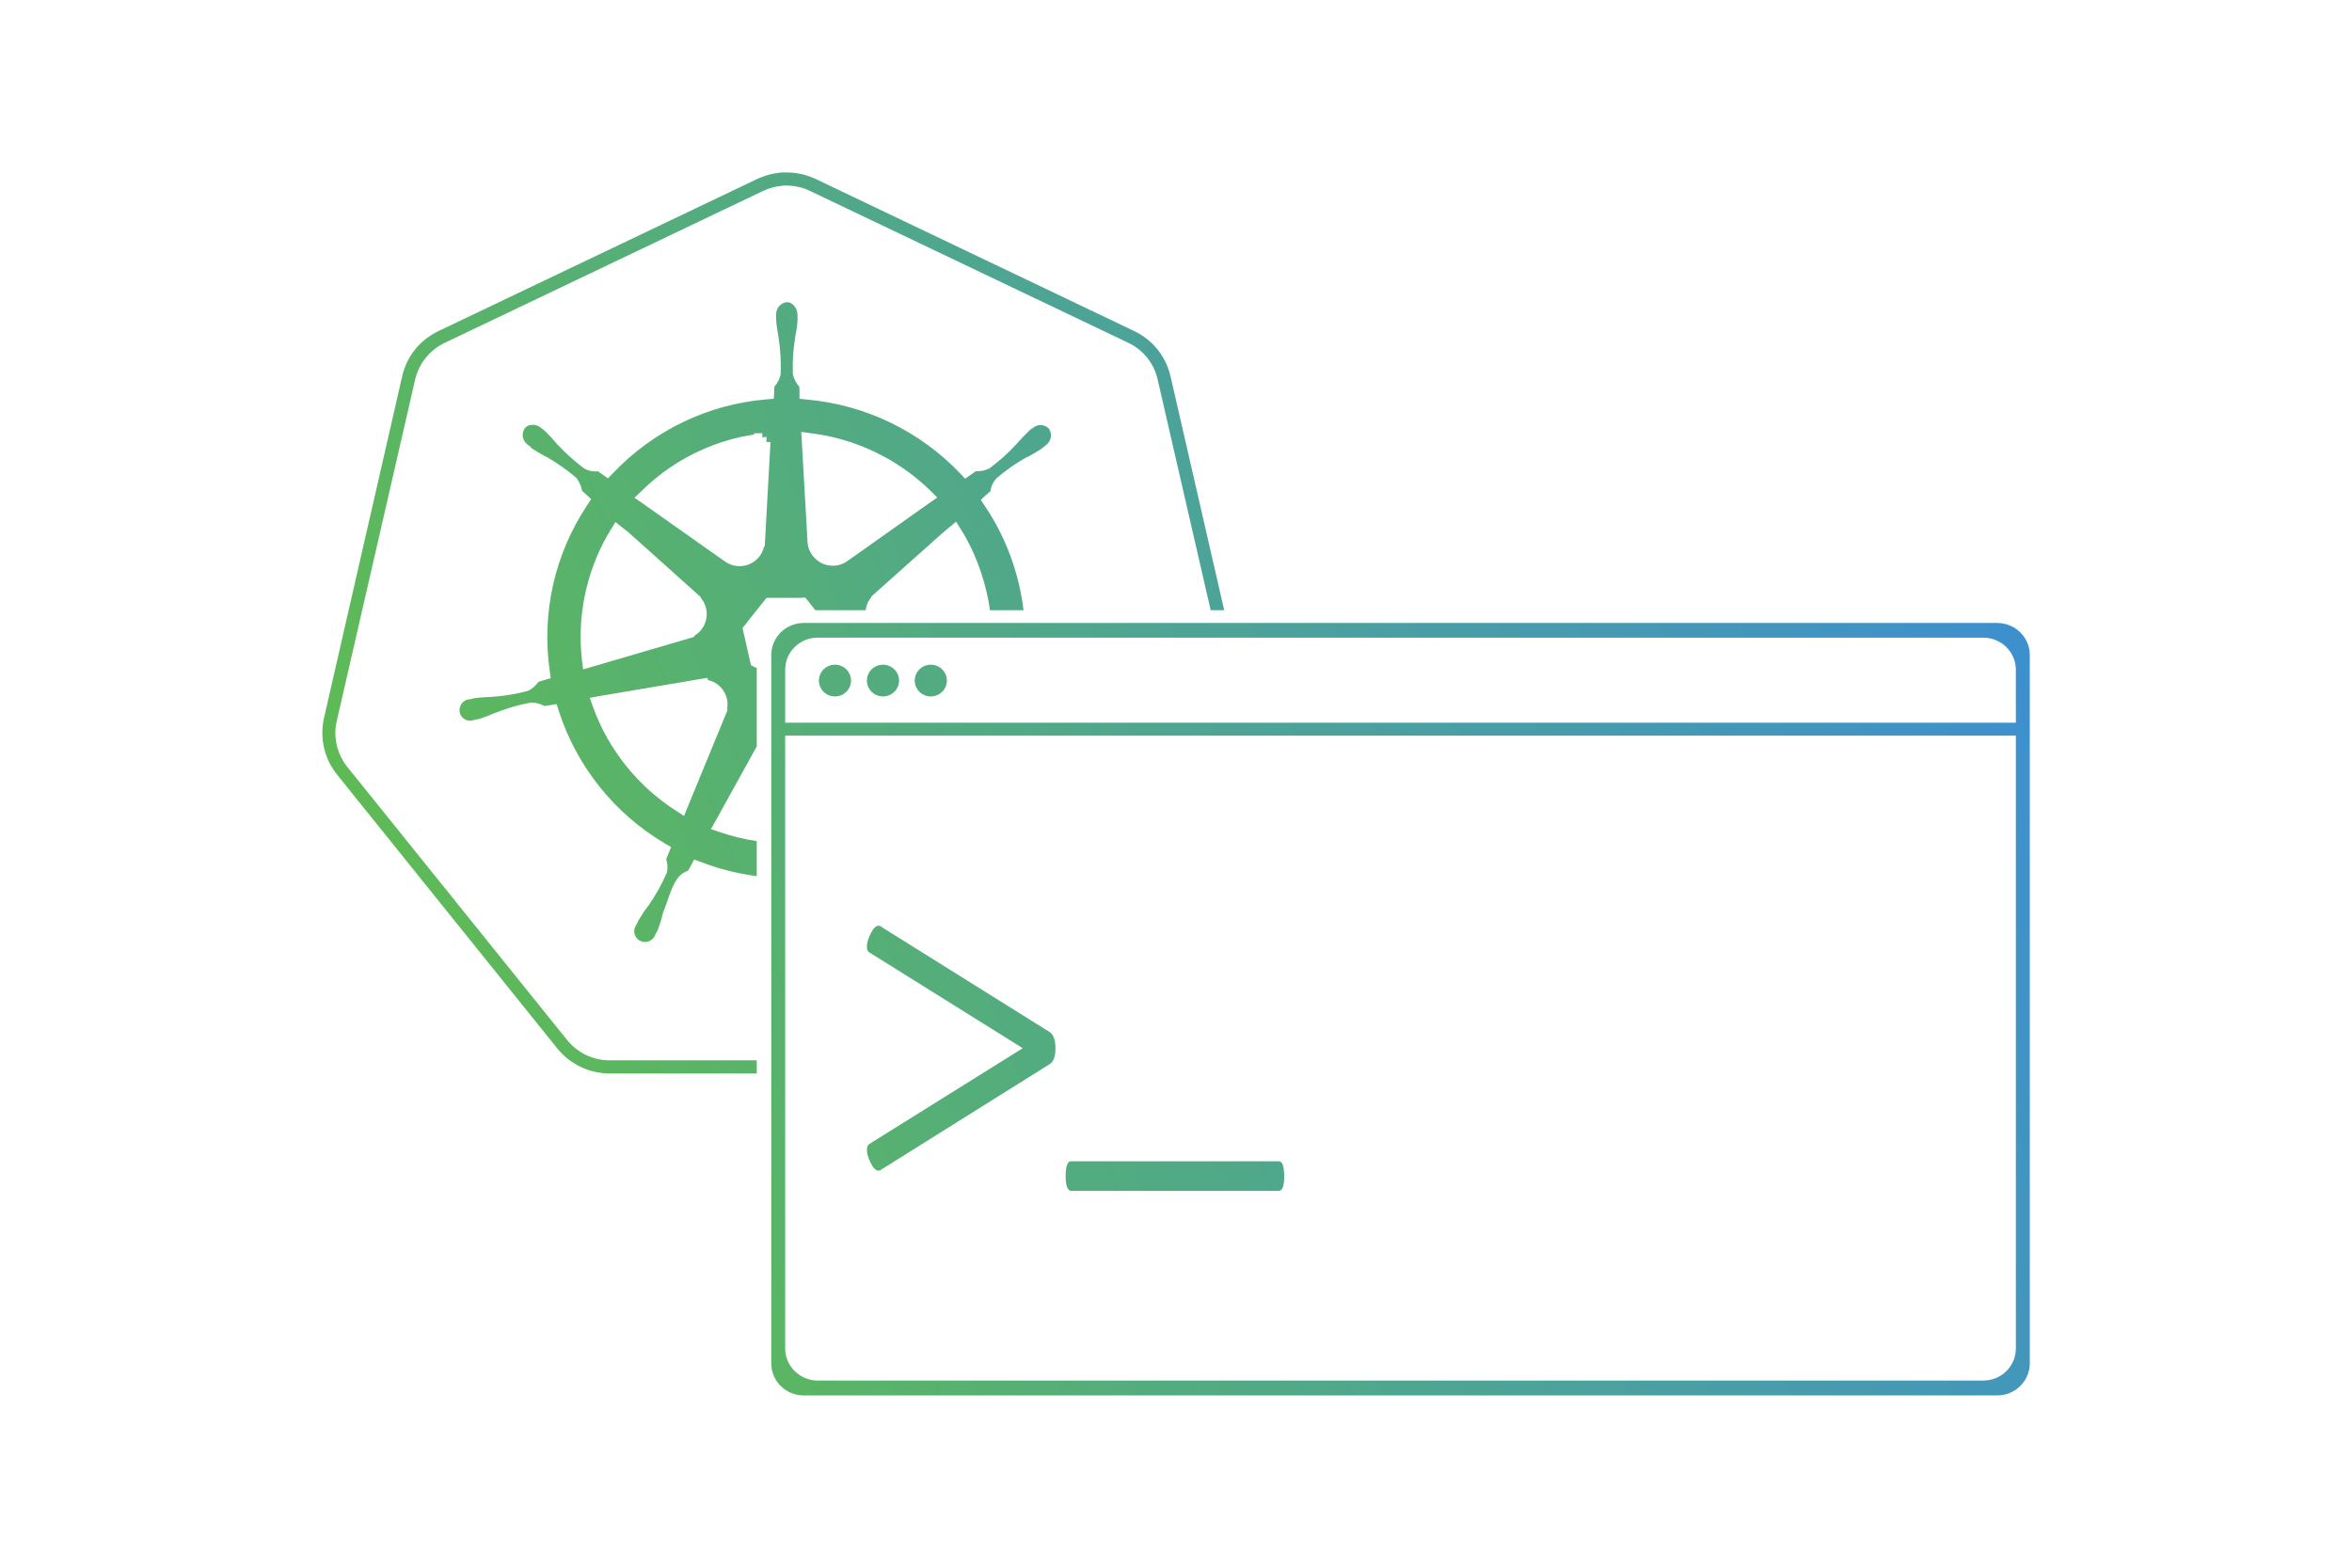 <?xml version="1.0" encoding="utf-8"?>
<!-- Generator: Adobe Illustrator 24.0.1, SVG Export Plug-In . SVG Version: 6.00 Build 0)  -->
<svg version="1.1" id="Layer_1" xmlns="http://www.w3.org/2000/svg" xmlns:xlink="http://www.w3.org/1999/xlink" x="0px" y="0px"
	 viewBox="0 0 1200 800" style="enable-background:new 0 0 1200 800;" xml:space="preserve">
<style type="text/css">
	.st0{fill:none;}
	.st1{fill:url(#SVGID_1_);}
	.st2{fill:url(#SVGID_2_);}
	.st3{fill:url(#SVGID_3_);}
	.st4{fill:url(#SVGID_4_);}
	.st5{fill:url(#SVGID_5_);}
	.st6{fill:url(#SVGID_6_);}
	.st7{fill:url(#SVGID_7_);}
	.st8{fill:url(#SVGID_8_);}
</style>
<title>Asset 5</title>
<rect class="st0" width="1200" height="800"/>
<path class="st0" d="M-326.2,145.1L-326.2,145.1L-326.2,145.1L-326.2,145.1z"/>
<polygon class="st0" points="-324.1,145.3 -323.9,142.7 -326,143 -325.9,145.2 "/>
<path class="st0" d="M-400,192.3L-400,192.3C-400,192.3-399.9,192.3-400,192.3L-400,192.3z"/>
<path class="st0" d="M-228.3,192.3L-228.3,192.3L-228.3,192.3L-228.3,192.3z"/>
<g>
	<g>
		<linearGradient id="SVGID_1_" gradientUnits="userSpaceOnUse" x1="270.395" y1="685.016" x2="1049.047" y2="386.868">
			<stop  offset="0" style="stop-color:#5FBB53"/>
			<stop  offset="1" style="stop-color:#3D90CE"/>
		</linearGradient>
		<path class="st1" d="M1019,317.9H410.1c-9.2,0-16.6,7.4-16.6,16.4v34.5v6.7v320.2c0,9.1,7.4,16.4,16.6,16.4H1019
			c9.2,0,16.6-7.4,16.6-16.4V375.4v-6.7v-34.5C1035.6,325.2,1028.1,317.9,1019,317.9z M1028.5,688.1c0,9.1-7.4,16.4-16.6,16.4H417.2
			c-9.2,0-16.6-7.4-16.6-16.4V375.4h627.9V688.1z M1028.5,368.8H400.6v-27c0-9.1,7.4-16.4,16.6-16.4h594.7c9.2,0,16.6,7.4,16.6,16.4
			V368.8z"/>
		<linearGradient id="SVGID_2_" gradientUnits="userSpaceOnUse" x1="177.509" y1="442.433" x2="956.161" y2="144.285">
			<stop  offset="0" style="stop-color:#5FBB53"/>
			<stop  offset="1" style="stop-color:#3D90CE"/>
		</linearGradient>
		<ellipse class="st2" cx="426" cy="347.3" rx="8.2" ry="8.1"/>
		<linearGradient id="SVGID_3_" gradientUnits="userSpaceOnUse" x1="180.635" y1="450.598" x2="959.287" y2="152.449">
			<stop  offset="0" style="stop-color:#5FBB53"/>
			<stop  offset="1" style="stop-color:#3D90CE"/>
		</linearGradient>
		<ellipse class="st3" cx="450.5" cy="347.3" rx="8.2" ry="8.1"/>
		<linearGradient id="SVGID_4_" gradientUnits="userSpaceOnUse" x1="183.761" y1="458.762" x2="962.413" y2="160.613">
			<stop  offset="0" style="stop-color:#5FBB53"/>
			<stop  offset="1" style="stop-color:#3D90CE"/>
		</linearGradient>
		<ellipse class="st4" cx="474.9" cy="347.3" rx="8.2" ry="8.1"/>
		<linearGradient id="SVGID_5_" gradientUnits="userSpaceOnUse" x1="242.983" y1="613.427" x2="1021.635" y2="315.278">
			<stop  offset="0" style="stop-color:#5FBB53"/>
			<stop  offset="1" style="stop-color:#3D90CE"/>
		</linearGradient>
		<path class="st5" d="M442.3,586.7c0,2,0.7,4.3,2,6.9c1.3,2.6,2.6,3.8,3.9,3.8l0.7-0.1l86.7-54.3c1.9-1.2,2.9-3.9,2.9-8.1
			c0-4.1-1-6.9-2.9-8.2l-86.7-54.2l-0.7-0.1c-1.3,0-2.6,1.3-3.9,3.8c-1.3,2.6-2,4.9-2,6.9c0,1.5,0.4,2.4,1.2,2.9l78.3,48.9
			l-78.3,48.9C442.7,584.3,442.3,585.3,442.3,586.7z"/>
		<linearGradient id="SVGID_6_" gradientUnits="userSpaceOnUse" x1="284.128" y1="720.882" x2="1062.78" y2="422.733">
			<stop  offset="0" style="stop-color:#5FBB53"/>
			<stop  offset="1" style="stop-color:#3D90CE"/>
		</linearGradient>
		<path class="st6" d="M546.6,607.7h105.9c1.8,0,2.7-2.5,2.7-7.4c0-5.1-0.9-7.7-2.7-7.7H546.4c-1.8,0-2.7,2.6-2.7,7.7
			C543.7,605.2,544.7,607.7,546.6,607.7z"/>
	</g>
	<linearGradient id="SVGID_7_" gradientUnits="userSpaceOnUse" x1="163.126" y1="404.87" x2="941.778" y2="106.721">
		<stop  offset="0" style="stop-color:#5FBB53"/>
		<stop  offset="1" style="stop-color:#3D90CE"/>
	</linearGradient>
	<path class="st7" d="M386.1,541.1h-75H311c-8.4,0-16.3-3.8-21.6-10.3L177,391.1c-0.5-0.7-1.1-1.4-1.5-2.1c-4-6.2-5.4-13.9-3.7-21
		l40-174.3c1.9-8.2,7.4-15,15-18.7l162.4-77.5c3.3-1.6,6.9-2.5,10.6-2.8h0.1h0.1h1.1h0.2c4.1,0,8.2,0.9,11.9,2.7l162.4,77.5
		c7.6,3.6,13.1,10.4,15,18.6l27.1,117.9h6.9L597.2,192c-2.4-10.2-9.1-18.6-18.6-23.1L416.3,91.4c-4.6-2.2-9.8-3.4-14.9-3.4
		c-0.6,0-1.2,0-1.8,0c-4.6,0.2-9,1.4-13.2,3.3l-162.6,77.6c-9.5,4.5-16.3,12.9-18.6,23.1l-39.9,174.4c-2,8.9-0.4,18.4,4.6,26
		c0.6,1,1.3,1.9,2,2.8L284.3,535c6.6,8.1,16.3,12.8,26.8,12.8h0.1l74.9,0V541.1z"/>
	<linearGradient id="SVGID_8_" gradientUnits="userSpaceOnUse" x1="159.793" y1="396.165" x2="938.445" y2="98.016">
		<stop  offset="0" style="stop-color:#5FBB53"/>
		<stop  offset="1" style="stop-color:#3D90CE"/>
	</linearGradient>
	<path class="st8" d="M386.1,429.2c-6.3-0.9-12.5-2.4-18.6-4.5l-4.8-1.6l2.5-4.4l20.9-37.8v-40l-1.1-0.5l-1.8-0.9l-0.5-2l-3.4-15
		l-0.5-2l1.3-1.6l9.7-12.2l1.3-1.6h2.1h15.7V305h2l1.3,1.6l3.8,4.8h25.7c0-0.4,0.1-0.9,0.2-1.3c0.4-1.9,1.3-3.8,2.6-5.3v-0.3
		l1.4-1.3l35.3-31.5l6.6-5.5l4.4,7.1c6.6,11.7,11,24.8,12.9,38.1h17.1c-2.3-19-9-37.3-19.8-53.3l-2-3l2.7-2.5c0.4-0.4,1-0.9,1.6-1.4
		c0.2-0.2,0.4-0.3,0.6-0.5c0.3-2.4,1.3-4.6,2.9-6.4l0.2-0.2l0.2-0.2c4.7-4,9.8-7.6,15.2-10.6h0.1h0.1c2.6-1.3,5.1-2.8,7.5-4.4l2-1.6
		l0.1-0.1l0.1-0.1c2.6-1.9,3.3-5.6,1.5-8.3c-1.1-1.2-2.7-1.9-4.3-1.9c-1.4,0-2.8,0.5-3.9,1.5l-0.2,0.1l-0.2,0.1
		c-0.6,0.4-1.2,0.9-1.7,1.4c-2.1,2-4.2,4.2-6.1,6.4c-4.1,4.6-8.8,8.7-13.7,12.4l-0.4,0.3l-0.5,0.2c-1.8,0.8-3.8,1.2-5.7,1.2
		c-0.2,0-0.4,0-0.7,0l-2.4,1.7l-3,2.1l-2.5-2.7c-20.6-21.6-48.3-35-78.1-37.7l-3.9-0.4v-3.9c0-0.5-0.1-1.5-0.1-2.3
		c-1.6-1.7-2.7-3.8-3.2-6.1l-0.1-0.3v-0.3c-0.2-6.2,0.2-12.4,1.2-18.4v-0.1V172c0.6-2.8,1-5.7,1.2-8.5v-2.6c0-3.4-2.1-6.2-4.8-6.7
		h-0.4c-3.3,0.2-5.8,3-5.7,6.3v0.1v0.1v0.3v2.4c0.2,2.9,0.7,5.7,1.2,8.5v0.1v0.1c1,6.1,1.3,12.3,1.1,18.4v0.5l-0.1,0.5
		c-0.6,2.2-1.6,4.1-3.1,5.8l-0.1,2.5l-0.2,3.7l-3.7,0.3c-29.9,2.5-57.7,15.9-78.4,37.7l-2.5,2.6l-3-2.1c-0.6-0.4-1.4-1-2.1-1.5
		c-0.4,0-0.8,0.1-1.3,0.1c-1.9,0-3.8-0.5-5.5-1.4L298,239l-0.3-0.2c-4.9-3.7-9.5-7.9-13.7-12.4l-0.1-0.1v-0.1
		c-1.9-2.2-3.9-4.4-6-6.4c-0.2-0.2-0.6-0.5-0.9-0.7c-0.3-0.3-0.7-0.6-1-0.8c-1.2-1-2.7-1.5-4.2-1.5c-0.1,0-0.2,0-0.3,0
		c-1.5,0-2.9,0.6-3.8,1.8c-1.8,2.7-1.2,6.3,1.5,8.3l1.7,1.3v0.3c0.1,0,0.1,0.1,0.1,0.1c2.4,1.6,5,3.1,7.6,4.5h0.1h0.1
		c5.3,3.1,10.4,6.6,15.1,10.6l0.4,0.4l0.3,0.5c1.2,1.8,2,3.8,2.4,5.9l1.9,1.7l2.7,2.5l-2,3.1c-16.6,24.9-23.4,55-19.1,84.7l0.5,3.6
		l-3.5,1l-2.7,0.8c-1.3,1.6-3,3.6-5.2,4.5l-0.2,0.1l-0.2,0.1c-5.9,1.6-12.1,2.6-18.2,3h-0.1h-0.1c-2.9,0.1-5.9,0.3-8.7,0.7
		c-0.6,0.1-1.5,0.3-2.1,0.5h-0.1l-0.5,0.1h-0.6c-1.3,0.3-2.5,1.1-3.3,2.2c-0.9,1.2-1.2,2.7-1,4.1c0.4,2.7,2.7,4.6,5.4,4.6
		c0.3,0,0.6,0,0.9-0.1c0.2,0,0.4-0.1,0.7-0.2l0.6-0.2h0.4c0.7-0.2,1.4-0.3,1.9-0.4h0.1c2.7-0.9,5.4-1.9,8-3.1h0.1h0.1
		c5.7-2.3,11.7-4.1,17.8-5.2l0.5-0.1h0.5c2.2,0.1,4.3,0.7,6.3,1.8l2.6-0.4l3.6-0.6l1.1,3.5c9.2,28.4,28.4,52.4,54.1,67.6l3.2,1.9
		l-1.4,3.4l-1.1,2.7c0.6,2,0.8,4,0.5,6.1l-0.1,0.6l-0.2,0.5c-2.5,5.8-5.6,11.3-9.2,16.5l-0.1,0.1l-0.1,0.1c-1.8,2.3-3.4,4.8-4.9,7.3
		c-0.2,0.3-0.4,0.8-0.6,1.2c-0.2,0.5-0.4,0.9-0.6,1.3l-0.1,0.1l-0.1,0.1c-1.6,2.6-0.8,6,1.8,7.6c0.9,0.5,1.9,0.8,2.9,0.8
		c1.9,0,3.7-1,4.7-2.6c0.2-0.3,0.4-0.7,0.5-1l0.1-0.3l0.2-0.3c0.2-0.4,0.6-1.1,0.8-1.6l0.2-0.3c1-2.7,1.9-5.4,2.5-8.2l0.1-0.3
		l0.1-0.3c0.7-1.9,1.4-3.8,2.1-5.7c1.6-4.8,3.2-9.4,6.1-12.9l0.2-0.2l0.2-0.2c1.2-1.1,2.7-2,4.2-2.5l1.3-2.4l1.8-3.3l3.5,1.3
		c9.2,3.6,18.7,5.9,28.4,7.2V429.2z M413.9,221.1c22.7,2.8,44.3,13.2,60.7,29.2l3.6,3.6l-4.2,2.9l-41.5,29.4
		c-2.2,1.6-4.8,2.5-7.6,2.5c-4,0-7.6-1.8-10.1-4.9c-1.7-2.1-2.7-4.7-2.8-7.4l-2.9-50.9l-0.3-5.1L413.9,221.1z M327.5,250.4
		c13.9-13.7,31.3-23.1,50.3-27.4c2.5-0.5,4.8-0.9,7-1.3v-0.6h4.1l0.1,2.1l2.1-0.3l-0.1,2.6l2.1,0.1l-2.8,51l-0.1,2.1l-0.4,0.3
		c-1.3,5.7-6.4,9.9-12.4,9.9h-0.1h-0.1c-2.7,0-5.3-0.9-7.5-2.5l-41.8-29.5l-4.2-2.9L327.5,250.4z M296.9,336.6
		c-2.5-21.8,2.1-44.1,12.8-63.1l4.3-7.1l6.7,5.3l35.5,31.8l1.4,1.3v0.4c3.9,4.6,4,11.4,0.1,16.3c-1,1.2-2.2,2.2-3.5,3v0.5l-3.1,0.9
		l-48.8,14.3l-4.8,1.4L296.9,336.6z M350.9,411.7l-1.9,4.7l-4.3-2.8c-19.3-12.4-34.3-31.1-42.1-52.7l-1.7-4.8l5-0.9l50.2-8.5l5-0.8
		v1.1c4.8,1,8.6,4.7,9.8,9.6c0.4,1.8,0.4,3.6,0,5.3l0.3,0.4l-0.9,2.2L350.9,411.7z"/>
</g>
</svg>
